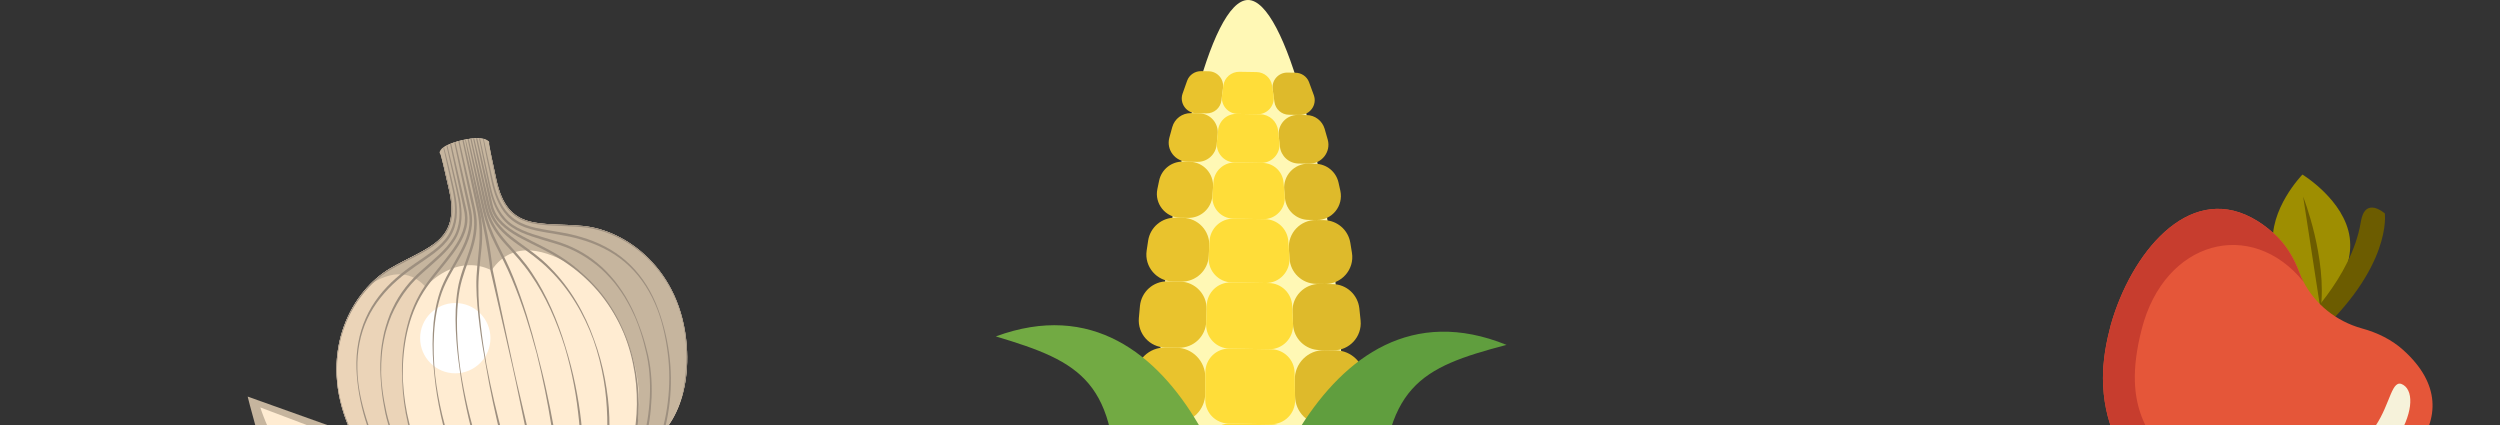 <?xml version="1.0" encoding="utf-8"?>
<!-- Generator: Adobe Illustrator 16.0.3, SVG Export Plug-In . SVG Version: 6.00 Build 0)  -->
<!DOCTYPE svg PUBLIC "-//W3C//DTD SVG 1.1//EN" "http://www.w3.org/Graphics/SVG/1.1/DTD/svg11.dtd">
<svg version="1.1" xmlns="http://www.w3.org/2000/svg" xmlns:xlink="http://www.w3.org/1999/xlink" x="0px" y="0px"
	 width="413.041px" height="70.25px" viewBox="0 0 413.041 70.25" enable-background="new 0 0 413.041 70.25" xml:space="preserve">
<rect x="0" y="0" width="413.041" height="70.25" fill="#333333" stroke="none"/>
<g id="BACKGROUND_2">
	<g>
		<g>
			<path fill="#FFF8B5" d="M206.178,0c-12.43,0.099-25.942,108.738,0.863,108.525C233.846,108.312,218.609-0.099,206.178,0z"/>
			<g>
				<g>
					<path fill="#DEBA2B" d="M206.888,108.522c5.438-0.043,9.491-2.928,12.418-7.71l-7.566-0.125
						C210.617,105.566,209.037,108.506,206.888,108.522z"/>
					<path fill="#E9C32D" d="M201.853,100.523l-7.888-0.131c3.032,5.111,7.251,8.175,12.923,8.13
						C204.703,108.54,203.057,105.531,201.853,100.523z"/>
					<g>
						<path fill="#DEBA2B" d="M214.724,18.99c1.695,0.028,2.913-1.647,2.349-3.246c-0.266-0.75-0.534-1.48-0.806-2.189
							c-0.354-0.922-1.243-1.524-2.231-1.541l-1.314-0.021c-1.509-0.025-2.675,1.302-2.454,2.794c0.1,0.672,0.197,1.362,0.294,2.069
							c0.164,1.191,1.176,2.085,2.377,2.104L214.724,18.99z"/>
						<path fill="#DEBA2B" d="M220.672,70.25l-1.795-0.027c-2.667-0.042-4.87,2.113-4.908,4.781
							c-0.009,0.604-0.019,1.205-0.031,1.802c-0.055,2.675,2.076,4.895,4.753,4.938l1.714,0.028
							c2.589,0.043,4.729-1.961,4.909-4.544c0.043-0.612,0.08-1.229,0.113-1.849C225.57,72.628,223.428,70.294,220.672,70.25z"/>
						<path fill="#DEBA2B" d="M216.172,36.33l1.344,0.022c2.563,0.042,4.476-2.322,3.932-4.827c-0.1-0.461-0.202-0.918-0.305-1.373
							c-0.404-1.784-1.973-3.06-3.802-3.09l-1.156-0.019c-2.357-0.039-4.222,1.976-4.01,4.324c0.041,0.444,0.08,0.891,0.119,1.34
							C212.47,34.729,214.145,36.296,216.172,36.33z"/>
						<path fill="#DEBA2B" d="M218.07,46.907c-2.572-0.043-4.647,2.09-4.529,4.658c0.03,0.67,0.06,1.338,0.087,2.007
							c0.098,2.357,2.024,4.227,4.383,4.266l2.26,0.038c2.669,0.044,4.781-2.251,4.523-4.907c-0.065-0.67-0.134-1.339-0.206-2.007
							c-0.244-2.253-2.105-3.981-4.369-4.02L218.07,46.907z"/>
						<path fill="#DEBA2B" d="M211.739,100.688l7.566,0.125c1.457-2.382,2.632-5.237,3.555-8.455l-9.792-0.162
							C212.729,95.425,212.29,98.29,211.739,100.688z"/>
					</g>
					<g>
						<path fill="#DEBA2B" d="M216.275,27.045c2.094,0.035,3.65-1.952,3.09-3.969c-0.169-0.606-0.341-1.205-0.514-1.795
							c-0.39-1.328-1.589-2.249-2.971-2.272l-1.436-0.023c-1.904-0.031-3.394,1.617-3.176,3.508
							c0.064,0.566,0.129,1.139,0.193,1.718c0.173,1.574,1.49,2.779,3.072,2.806L216.275,27.045z"/>
						<path fill="#DEBA2B" d="M217.43,46.896l1.45,0.023c2.76,0.046,4.918-2.403,4.487-5.131c-0.09-0.564-0.181-1.126-0.274-1.687
							c-0.355-2.125-2.178-3.694-4.333-3.729l-1.292-0.021c-2.611-0.044-4.701,2.15-4.523,4.758
							c0.037,0.538,0.072,1.078,0.107,1.621C213.201,45.046,215.11,46.857,217.43,46.896z"/>
						<path fill="#DEBA2B" d="M218.829,57.852c-2.742-0.046-4.969,2.2-4.911,4.941c0.018,0.892,0.032,1.778,0.046,2.661
							c0.036,2.615,2.142,4.725,4.756,4.766l1.916,0.029c2.758,0.044,4.983-2.173,4.918-4.931c-0.021-0.927-0.053-1.859-0.091-2.795
							c-0.107-2.561-2.196-4.599-4.76-4.641L218.829,57.852z"/>
						<path fill="#DEBA2B" d="M219.342,81.755l-0.878-0.015c-2.573-0.043-4.742,1.939-4.905,4.507
							c-0.019,0.295-0.037,0.587-0.058,0.877c-0.188,2.763,1.974,5.111,4.742,5.157l0.76,0.013c2.325,0.038,4.345-1.58,4.822-3.855
							c0.06-0.288,0.118-0.578,0.176-0.87C224.583,84.595,222.371,81.806,219.342,81.755z"/>
					</g>
					<path fill="#E9C32D" d="M200.41,91.985l-9.992-0.166c0.93,3.25,2.104,6.141,3.547,8.573l7.888,0.131
						C201.271,98.106,200.793,95.227,200.41,91.985z"/>
					<g>
						<path fill="#E9C32D" d="M199.683,11.775l-1.221-0.02c-1.025-0.018-1.963,0.603-2.32,1.563
							c-0.26,0.701-0.515,1.423-0.767,2.165c-0.531,1.563,0.626,3.195,2.275,3.223l1.686,0.027c1.247,0.021,2.312-0.905,2.463-2.143
							c0.086-0.704,0.174-1.391,0.263-2.06C202.254,13.083,201.144,11.8,199.683,11.775z"/>
						<path fill="#E9C32D" d="M196.528,26.718l-1.075-0.018c-1.896-0.032-3.548,1.279-3.943,3.132
							c-0.102,0.471-0.199,0.944-0.296,1.42c-0.495,2.418,1.352,4.687,3.819,4.728L196.297,36c2.103,0.035,3.865-1.584,4.016-3.682
							c0.032-0.448,0.065-0.895,0.099-1.338C200.582,28.705,198.81,26.756,196.528,26.718z"/>
						<path fill="#E9C32D" d="M192.536,57.415l2.22,0.037c2.442,0.041,4.467-1.891,4.533-4.334c0.018-0.668,0.037-1.336,0.058-2.003
							c0.078-2.485-1.898-4.551-4.384-4.592l-2.1-0.035c-2.34-0.038-4.3,1.738-4.524,4.066c-0.063,0.667-0.125,1.333-0.182,2.001
							C187.938,55.139,189.944,57.372,192.536,57.415z"/>
						<path fill="#E9C32D" d="M194.502,69.842l-1.824-0.028c-2.89-0.046-5.083,2.281-4.903,5.166c0.04,0.646,0.085,1.29,0.136,1.927
							c0.195,2.466,2.265,4.365,4.737,4.406l1.754,0.028c2.773,0.047,5.006-2.239,4.911-5.011c-0.02-0.589-0.039-1.181-0.055-1.778
							C199.185,71.963,197.092,69.883,194.502,69.842z"/>
					</g>
					<g>
						<path fill="#E9C32D" d="M198.103,18.714l-1.342-0.021c-1.435-0.024-2.699,0.922-3.086,2.305
							c-0.164,0.584-0.326,1.178-0.486,1.779c-0.521,1.968,0.96,3.901,2.996,3.936l1.646,0.027c1.642,0.027,3.028-1.219,3.183-2.853
							c0.054-0.579,0.11-1.15,0.167-1.713C201.363,20.339,199.946,18.745,198.103,18.714z"/>
						<path fill="#E9C32D" d="M193.79,46.504l1.386,0.023c2.403,0.04,4.41-1.835,4.529-4.234c0.027-0.541,0.056-1.079,0.084-1.617
							c0.135-2.523-1.854-4.648-4.381-4.69l-1.226-0.021c-2.229-0.036-4.147,1.575-4.488,3.778
							c-0.087,0.557-0.171,1.117-0.252,1.678C189.056,44.073,191.108,46.46,193.79,46.504z"/>
						<path fill="#E9C32D" d="M194.218,69.837c2.703,0.043,4.91-2.135,4.909-4.838c-0.001-0.892,0.003-1.787,0.008-2.685
							c0.016-2.633-2.12-4.825-4.751-4.868l-1.861-0.031c-2.645-0.044-4.842,2.047-4.921,4.689
							c-0.028,0.943-0.049,1.883-0.061,2.818c-0.033,2.661,2.105,4.843,4.769,4.884L194.218,69.837z"/>
						<path fill="#E9C32D" d="M195.089,81.353l-0.975-0.016c-3.101-0.052-5.43,2.786-4.818,5.826c0.06,0.293,0.12,0.585,0.182,0.874
							c0.476,2.21,2.397,3.807,4.658,3.844l0.854,0.015c2.858,0.047,5.129-2.374,4.896-5.225c-0.021-0.275-0.043-0.555-0.064-0.833
							C199.632,83.343,197.59,81.395,195.089,81.353z"/>
					</g>
					<path fill="#FFDD39" d="M211.739,100.688l-9.887-0.164c1.204,5.008,2.851,8.017,5.035,7.999
						C209.037,108.506,210.617,105.566,211.739,100.688z"/>
					<g>
						<path fill="#FFDD39" d="M204.475,18.82l3.281,0.054c1.626,0.027,2.894-1.413,2.665-3.022c-0.083-0.579-0.165-1.146-0.25-1.699
							c-0.193-1.279-1.279-2.224-2.573-2.245l-2.817-0.047c-1.341-0.022-2.487,0.954-2.667,2.283
							c-0.074,0.552-0.148,1.116-0.222,1.692C201.695,17.397,202.9,18.794,204.475,18.82z"/>
						<path fill="#FFDD39" d="M201.853,100.523l9.887,0.164c0.551-2.397,0.989-5.263,1.329-8.492l-12.658-0.21
							C200.794,95.227,201.271,98.106,201.853,100.523z"/>
						<path fill="#FFDD39" d="M203.762,36.124l4.938,0.082c2.086,0.034,3.747-1.748,3.565-3.826
							c-0.067-0.766-0.137-1.524-0.206-2.275c-0.168-1.786-1.651-3.156-3.446-3.187l-4.566-0.075
							c-1.86-0.031-3.423,1.386-3.567,3.239c-0.058,0.749-0.114,1.505-0.169,2.269C200.165,34.364,201.743,36.091,203.762,36.124z"
							/>
						<path fill="#FFDD39" d="M203.124,57.591l6.529,0.108c2.255,0.037,4.069-1.833,3.978-4.087
							c-0.044-1.036-0.09-2.071-0.141-3.105c-0.1-2.066-1.775-3.705-3.845-3.74l-6.3-0.104c-2.143-0.035-3.908,1.657-3.978,3.799
							c-0.033,1.033-0.064,2.067-0.092,3.103C199.22,55.743,200.945,57.555,203.124,57.591z"/>
						<path fill="#FFDD39" d="M210.125,70.086l-6.906-0.108c-2.228-0.034-4.034,1.8-3.978,4.027c0.035,1.258,0.074,2.5,0.122,3.723
							c0.082,2.079,1.77,3.726,3.85,3.76l6.724,0.111c2.15,0.036,3.929-1.664,3.979-3.815c0.03-1.224,0.051-2.468,0.064-3.729
							C214.005,71.897,212.282,70.12,210.125,70.086z"/>
					</g>
					<g>
						<path fill="#FFDD39" d="M204.006,26.842l4.33,0.071c1.819,0.03,3.256-1.55,3.053-3.359c-0.075-0.681-0.152-1.35-0.23-2.01
							c-0.179-1.504-1.438-2.637-2.951-2.662l-3.905-0.064c-1.569-0.026-2.896,1.146-3.056,2.705
							c-0.067,0.658-0.135,1.326-0.198,2.004C200.879,25.281,202.243,26.813,204.006,26.842z"/>
						<path fill="#FFDD39" d="M209.747,81.596l-5.968-0.099c-2.295-0.038-4.142,1.901-3.97,4.189
							c0.073,0.962,0.152,1.904,0.236,2.823c0.184,1.984,1.842,3.5,3.832,3.533l5.554,0.092c2.062,0.034,3.808-1.531,3.967-3.588
							c0.071-0.917,0.135-1.855,0.192-2.813C213.725,83.515,211.969,81.633,209.747,81.596z"/>
						<path fill="#FFDD39" d="M203.537,46.666l5.533,0.092c2.29,0.038,4.12-1.895,3.972-4.179c-0.06-0.912-0.121-1.818-0.185-2.718
							c-0.145-2.03-1.807-3.616-3.841-3.65l-5.208-0.086c-2.107-0.035-3.857,1.604-3.974,3.707c-0.05,0.899-0.098,1.804-0.143,2.714
							C199.583,44.759,201.321,46.629,203.537,46.666z"/>
						<path fill="#FFDD39" d="M202.983,69.975l7.012,0.109c2.206,0.034,4.004-1.758,3.977-3.963
							c-0.019-1.517-0.046-3.047-0.082-4.585c-0.05-2.104-1.747-3.796-3.85-3.83l-6.92-0.115c-2.176-0.036-3.962,1.713-3.979,3.89
							c-0.012,1.539-0.017,3.07-0.013,4.589C199.136,68.205,200.848,69.94,202.983,69.975z"/>
					</g>
				</g>
			</g>
		</g>
		<path fill="#308037" d="M212.289,109.598l-6.678-5.055l-6.842,4.831l0.423,10.562c0,0,1.399,1.761,1.696,3.845
			c0.252,1.771,1.691,3.152,3.46,3.422c0.301,0.046,0.599,0.075,0.886,0.08c0.02,0,0.04,0.001,0.061,0
			c1.921,0.01,3.603-1.438,3.925-3.331c0.356-2.087,1.829-3.818,1.829-3.818L212.289,109.598z"/>
		<g>
			<path fill="#609E3E" d="M211.049,120.133c0,0-7.086-4.617-6.876-17.284c0.21-12.668,13.584-58.508,44.728-45.869
				c-14.269,3.758-20.441,6.694-20.782,27.227S225.984,113.211,211.049,120.133z"/>
			<path fill="#72AA43" d="M199.192,119.936c0,0,8.308-4.361,8.518-17.028c0.211-12.668-11.636-58.926-43.182-47.328
				c14.137,4.229,20.209,7.37,19.868,27.902C184.056,104.013,188.204,113.842,199.192,119.936z"/>
		</g>
	</g>
	<g>
		<rect x="-3.033" y="-427.651" fill="none" stroke="#E9E6E1" stroke-miterlimit="10" width="750" height="500"/>
		<rect x="-3.033" y="-427.651" fill="none" width="750" height="500"/>
		<g>
			<defs>
				<rect id="SVGID_1_" x="-3.033" y="-427.651" width="750" height="500"/>
			</defs>
			<clipPath id="SVGID_2_">
				<use xlink:href="#SVGID_1_"  overflow="visible"/>
			</clipPath>
			<g clip-path="url(#SVGID_2_)">
				<g>
					<g>
						<g>
							<g>
								<polygon fill="#FFA73B" points="847.272,-87.049 847.272,-29.747 797.681,-58.392 797.681,-58.417 								"/>
							</g>
							<g>
								<polygon fill="#0C2E3A" points="797.681,-58.33 797.681,-1.152 797.631,-1.127 748.119,-29.723 								"/>
								<polygon fill="#78001B" points="797.681,-58.417 797.681,-58.33 748.119,-29.723 748.082,-29.747 748.082,-87.049 								
									"/>
							</g>
							<g>
								<polygon fill="#FFA73B" points="797.678,-172.946 797.678,-115.645 748.085,-144.29 748.085,-144.314 								"/>
								<polygon fill="#F5340B" points="797.678,-115.645 797.678,-115.602 748.147,-87.012 748.085,-87.049 748.085,-144.29 
																	"/>
								<polygon fill="#F5340B" points="797.678,-115.602 797.678,-58.417 748.147,-87.012 								"/>
								<polygon fill="#FF823B" points="847.227,-87.024 797.678,-58.417 797.678,-115.602 797.715,-115.62 								"/>
							</g>
						</g>
					</g>
					<g>
						<g>
							<g>
								<polygon fill="#018790" points="797.678,-1.152 797.678,56.15 748.085,27.505 748.085,27.48 								"/>
								<polygon fill="#018790" points="797.678,56.15 797.678,56.193 748.147,84.782 748.085,84.746 748.085,27.505 								"/>
								<polygon fill="#E3651D" points="797.678,56.193 797.678,113.378 748.147,84.782 								"/>
								<polygon fill="#FFA73B" points="847.275,27.48 847.275,27.567 797.715,56.175 797.678,56.15 797.678,-1.152 								"/>
							</g>
							<g>
								<polygon fill="#FFA73B" points="847.272,-87.049 847.272,-29.747 797.681,-58.392 797.681,-58.417 								"/>
							</g>
							<g>
								<polygon fill="#00A6A6" points="797.631,-1.127 748.082,27.48 748.082,-29.704 748.119,-29.723 								"/>
								<polygon fill="#0C2E3A" points="797.681,-58.33 797.681,-1.152 797.631,-1.127 748.119,-29.723 								"/>
								<polygon fill="#FFA73B" points="797.681,-58.417 797.681,-58.33 748.119,-29.723 748.082,-29.747 748.082,-87.049 								
									"/>
							</g>
						</g>
					</g>
					<g>
						<g>
							<g>
								<polygon fill="#78001B" points="748.082,-87.049 748.082,-29.747 698.49,-58.392 698.49,-58.417 								"/>
								<polygon fill="#78001B" points="748.082,-29.747 748.082,-29.704 698.552,-1.115 698.49,-1.152 698.49,-58.392 								"/>
								<polygon fill="#78001B" points="797.681,-58.417 797.681,-58.33 748.119,-29.723 748.082,-29.747 748.082,-87.049 								
									"/>
							</g>
							<g>
								<polygon fill="#78001B" points="698.49,-58.33 698.49,-1.152 698.44,-1.127 648.929,-29.723 								"/>
								<polygon fill="#F5340B" points="698.49,-58.417 698.49,-58.33 648.929,-29.723 648.892,-29.747 648.892,-87.049 								"/>
							</g>
							<g>
								<polygon fill="#1DCDC3" points="698.486,-172.946 698.486,-115.645 648.895,-144.29 648.895,-144.314 								"/>
								<polygon fill="#0C2E3A" points="698.486,-115.645 698.486,-115.602 648.957,-87.012 648.895,-87.049 648.895,-144.29 
																	"/>
								<polygon fill="#0C2E3A" points="698.486,-115.602 698.486,-58.417 648.957,-87.012 								"/>
								<polygon fill="#018790" points="748.035,-87.024 698.486,-58.417 698.486,-115.602 698.524,-115.62 								"/>
								<polygon fill="#018790" points="748.085,-144.228 748.085,-87.049 748.035,-87.024 698.524,-115.62 								"/>
								<polygon fill="#018790" points="730.5,-261.931 730.5,-245.329 730.485,-245.321 716.109,-253.625 								"/>
								<polygon fill="#1DCDC3" points="748.085,-201.641 748.085,-201.555 698.524,-172.946 698.486,-172.972 698.486,-230.273 
																	"/>
							</g>
						</g>
					</g>
					<g>
						<g>
							<g>
								<polygon fill="#78001B" points="698.486,-1.152 698.486,56.15 648.895,27.505 648.895,27.48 								"/>
								<polygon fill="#78001B" points="698.486,56.15 698.486,56.193 648.957,84.782 648.895,84.746 648.895,27.505 								"/>
								<polygon fill="#00A6A6" points="698.486,56.193 698.486,113.378 648.957,84.782 								"/>
								<polygon fill="#00A6A6" points="748.035,84.771 698.486,113.378 698.486,56.193 698.524,56.175 								"/>
								<polygon fill="#0C2E3A" points="748.085,27.567 748.085,84.746 748.035,84.771 698.524,56.175 								"/>
								<polygon fill="#0C2E3A" points="748.085,27.48 748.085,27.567 698.524,56.175 698.486,56.15 698.486,-1.152 								"/>
							</g>
							<g>
								<polygon fill="#F5340B" points="748.082,-87.049 748.082,-29.747 698.49,-58.392 698.49,-58.417 								"/>
								<polygon fill="#F5340B" points="748.082,-29.747 748.082,-29.704 698.552,-1.115 698.49,-1.152 698.49,-58.392 								"/>
								<polygon fill="#00A6A6" points="748.082,-29.704 748.082,27.48 698.552,-1.115 								"/>
								<polygon fill="#FF823B" points="797.631,-1.127 748.082,27.48 748.082,-29.704 748.119,-29.723 								"/>
								<polygon fill="#FFA73B" points="797.681,-58.417 797.681,-58.33 748.119,-29.723 748.082,-29.747 748.082,-87.049 								
									"/>
							</g>
							<g>
								<polygon fill="#F5340B" points="698.44,-1.127 648.892,27.48 648.892,-29.704 648.929,-29.723 								"/>
								<polygon fill="#F5340B" points="698.49,-58.33 698.49,-1.152 698.44,-1.127 648.929,-29.723 								"/>
								<polygon fill="none" points="698.49,-58.417 698.49,-58.33 648.929,-29.723 648.892,-29.747 648.892,-87.049 								"/>
							</g>
						</g>
					</g>
					<g>
						<g>
							<g>
								<polygon fill="#F5340B" points="648.892,-87.049 648.892,-29.747 599.3,-58.392 599.3,-58.417 								"/>
								<polygon fill="#E3651D" points="648.892,-29.747 648.892,-29.704 599.361,-1.115 599.3,-1.152 599.3,-58.392 								"/>
								<polygon fill="#FFA73B" points="698.49,-58.417 698.49,-58.33 648.929,-29.723 648.892,-29.747 648.892,-87.049 								"/>
							</g>
							<g>
								<polygon fill="#FFD497" points="599.297,-172.946 599.297,-115.645 549.704,-144.29 549.704,-144.314 								"/>
								<polygon fill="#FF823B" points="648.846,-87.024 599.297,-58.417 599.297,-115.602 599.334,-115.62 								"/>
								<polygon fill="#FF823B" points="565.5,-87.021 542.359,-73.661 542.359,-100.367 542.377,-100.376 								"/>
								<polygon fill="#FFD497" points="565.083,-168.529 549.276,-159.402 549.276,-177.646 549.288,-177.651 								"/>
								<polygon fill="#FF823B" points="648.895,-144.228 648.895,-87.049 648.846,-87.024 599.334,-115.62 								"/>
								<polygon fill="#FFA73B" points="648.895,-144.314 648.895,-144.228 599.334,-115.62 599.297,-115.645 599.297,-172.946 
																	"/>
							</g>
						</g>
					</g>
					<g>
						<g>
							<g>
								<polygon fill="#FF7C4E" points="599.297,-1.152 599.297,56.15 549.704,27.505 549.704,27.48 								"/>
								<polygon fill="#F54132" points="648.846,84.771 599.297,113.378 599.297,56.193 599.334,56.175 								"/>
								<polygon fill="#F54132" points="549.704,84.771 500.155,113.378 500.155,56.193 500.192,56.175 								"/>
								<polygon fill="#F54132" points="648.895,27.567 648.895,84.746 648.846,84.771 599.334,56.175 								"/>
								<polygon fill="#F54132" points="648.895,27.48 648.895,27.567 599.334,56.175 599.297,56.15 599.297,-1.152 								"/>
							</g>
							<g>
								<polygon fill="#FFA73B" points="648.892,-87.049 648.892,-29.747 599.3,-58.392 599.3,-58.417 								"/>
								<polygon fill="#FFA73B" points="648.892,-29.747 648.892,-29.704 599.361,-1.115 599.3,-1.152 599.3,-58.392 								"/>
								<polygon fill="#E3651D" points="648.892,-29.704 648.892,27.48 599.361,-1.115 								"/>
								<polygon fill="#78001B" points="698.44,-1.127 648.892,27.48 648.892,-29.704 648.929,-29.723 								"/>
								<polygon fill="#FFA73B" points="698.49,-58.417 698.49,-58.33 648.929,-29.723 648.892,-29.747 648.892,-87.049 								"/>
							</g>
						</g>
					</g>
				</g>
				<g>
					<g>
						<g>
							<g>
								<polygon fill="#FFA73B" points="-151.815,-343.45 -151.815,-400.752 -102.224,-372.107 -102.224,-372.083 								"/>
							</g>
							<g>
								<polygon fill="#0C2E3A" points="-102.224,-372.169 -102.224,-429.348 -102.174,-429.373 -52.662,-400.777 								"/>
								<polygon fill="#78001B" points="-102.224,-372.083 -102.224,-372.169 -52.662,-400.777 -52.625,-400.752 -52.625,-343.45 
																	"/>
							</g>
							<g>
								<polygon fill="#FFA73B" points="-102.221,-257.553 -102.221,-314.855 -52.628,-286.21 -52.628,-286.186 								"/>
								<polygon fill="#F5340B" points="-102.221,-314.855 -102.221,-314.898 -52.689,-343.487 -52.628,-343.45 -52.628,-286.21 
																	"/>
								<polygon fill="#F5340B" points="-102.221,-314.898 -102.221,-372.083 -52.689,-343.487 								"/>
								<polygon fill="#FF823B" points="-151.769,-343.475 -102.221,-372.083 -102.221,-314.898 -102.257,-314.88 								"/>
							</g>
						</g>
					</g>
					<g>
						<g>
							<g>
								<polygon fill="#018790" points="-102.221,-429.348 -102.221,-486.65 -52.628,-458.005 -52.628,-457.98 								"/>
								<polygon fill="#018790" points="-102.221,-486.65 -102.221,-486.693 -52.689,-515.282 -52.628,-515.245 -52.628,-458.005 
																	"/>
								<polygon fill="#E3651D" points="-102.221,-486.693 -102.221,-543.878 -52.689,-515.282 								"/>
								<polygon fill="#FFA73B" points="-151.818,-457.98 -151.818,-458.067 -102.257,-486.675 -102.221,-486.65 -102.221,-429.348 
																	"/>
							</g>
							<g>
								<polygon fill="#FFA73B" points="-151.815,-343.45 -151.815,-400.752 -102.224,-372.107 -102.224,-372.083 								"/>
							</g>
							<g>
								<polygon fill="#00A6A6" points="-102.174,-429.373 -52.625,-457.98 -52.625,-400.796 -52.662,-400.777 								"/>
								<polygon fill="#0C2E3A" points="-102.224,-372.169 -102.224,-429.348 -102.174,-429.373 -52.662,-400.777 								"/>
								<polygon fill="#FFA73B" points="-102.224,-372.083 -102.224,-372.169 -52.662,-400.777 -52.625,-400.752 -52.625,-343.45 
																	"/>
							</g>
						</g>
					</g>
					<g>
						<g>
							<g>
								<polygon fill="#78001B" points="-52.625,-343.45 -52.625,-400.752 -3.033,-372.107 -3.033,-372.083 								"/>
								<polygon fill="#78001B" points="-52.625,-400.752 -52.625,-400.796 -3.095,-429.385 -3.033,-429.348 -3.033,-372.107 
																	"/>
								<polygon fill="#78001B" points="-102.224,-372.083 -102.224,-372.169 -52.662,-400.777 -52.625,-400.752 -52.625,-343.45 
																	"/>
							</g>
							<g>
								<polygon fill="#78001B" points="-3.033,-372.169 -3.033,-429.348 -2.983,-429.373 46.528,-400.777 								"/>
								<polygon fill="#F5340B" points="-3.033,-372.083 -3.033,-372.169 46.528,-400.777 46.565,-400.752 46.565,-343.45 								
									"/>
							</g>
							<g>
								<polygon fill="#1DCDC3" points="-3.029,-257.553 -3.029,-314.855 46.563,-286.21 46.563,-286.186 								"/>
								<polygon fill="#0C2E3A" points="-3.029,-314.855 -3.029,-314.898 46.501,-343.487 46.563,-343.45 46.563,-286.21 								
									"/>
								<polygon fill="#0C2E3A" points="13.42,-252.851 13.42,-252.865 30.092,-262.488 30.112,-262.476 30.112,-243.209 								
									"/>
								<polygon fill="#0C2E3A" points="-3.029,-314.898 -3.029,-372.083 46.501,-343.487 								"/>
								<polygon fill="#018790" points="-52.578,-343.475 -3.029,-372.083 -3.029,-314.898 -3.066,-314.88 								"/>
								<polygon fill="#018790" points="-52.628,-286.272 -52.628,-343.45 -52.578,-343.475 -3.066,-314.88 								"/>
								<polygon fill="#1DCDC3" points="-52.628,-228.859 -52.628,-228.945 -3.066,-257.553 -3.029,-257.528 -3.029,-200.226 
																	"/>
							</g>
						</g>
					</g>
					<g>
						<g>
							<g>
								<polygon fill="#78001B" points="-3.029,-429.348 -3.029,-486.65 46.563,-458.005 46.563,-457.98 								"/>
								<polygon fill="#78001B" points="-3.029,-486.65 -3.029,-486.693 46.501,-515.282 46.563,-515.245 46.563,-458.005 								
									"/>
								<polygon fill="#00A6A6" points="-3.029,-486.693 -3.029,-543.878 46.501,-515.282 								"/>
								<polygon fill="#00A6A6" points="-52.578,-515.27 -3.029,-543.878 -3.029,-486.693 -3.066,-486.675 								"/>
								<polygon fill="#0C2E3A" points="-52.628,-458.067 -52.628,-515.245 -52.578,-515.27 -3.066,-486.675 								"/>
								<polygon fill="#0C2E3A" points="-52.628,-457.98 -52.628,-458.067 -3.066,-486.675 -3.029,-486.65 -3.029,-429.348 								
									"/>
							</g>
							<g>
								<polygon fill="#F5340B" points="-52.625,-343.45 -52.625,-400.752 -3.033,-372.107 -3.033,-372.083 								"/>
								<polygon fill="#F5340B" points="-52.625,-400.752 -52.625,-400.796 -3.095,-429.385 -3.033,-429.348 -3.033,-372.107 
																	"/>
								<polygon fill="#00A6A6" points="-52.625,-400.796 -52.625,-457.98 -3.095,-429.385 								"/>
								<polygon fill="#FF823B" points="-102.174,-429.373 -52.625,-457.98 -52.625,-400.796 -52.662,-400.777 								"/>
								<polygon fill="#FFA73B" points="-102.224,-372.083 -102.224,-372.169 -52.662,-400.777 -52.625,-400.752 -52.625,-343.45 
																	"/>
							</g>
							<g>
								<polygon fill="#F5340B" points="-2.983,-429.373 46.565,-457.98 46.565,-400.796 46.528,-400.777 								"/>
								<polygon fill="#F5340B" points="-3.033,-372.169 -3.033,-429.348 -2.983,-429.373 46.528,-400.777 								"/>
								<polygon fill="none" points="-3.033,-372.083 -3.033,-372.169 46.528,-400.777 46.565,-400.752 46.565,-343.45 								"/>
							</g>
						</g>
					</g>
					<g>
						<g>
							<g>
								<polygon fill="#F5340B" points="46.565,-343.45 46.565,-400.752 96.157,-372.107 96.157,-372.083 								"/>
								<polygon fill="#E3651D" points="46.788,-206.083 46.788,-206.04 -2.973,-177.853 -3.033,-177.891 -2.569,-235.129 								
									"/>
								<polygon fill="#FFA73B" points="-3.033,-372.083 -3.033,-372.169 46.528,-400.777 46.565,-400.752 46.565,-343.45 								
									"/>
							</g>
							<g>
								<polygon fill="#FFA73B" points="96.176,-314.849 96.176,-372.027 96.226,-372.052 145.737,-343.457 								"/>
							</g>
							<g>
								<polygon fill="#FFD497" points="160.377,-389.158 160.377,-412.374 160.396,-412.384 180.5,-400.773 								"/>
							</g>
							<g>
								<polygon fill="#FFD497" points="96.161,-257.553 96.161,-314.855 145.753,-286.21 145.753,-286.186 								"/>
								<polygon fill="#FF823B" points="46.612,-343.475 96.161,-372.083 96.161,-314.898 96.124,-314.88 								"/>
								<polygon fill="#FF823B" points="46.563,-286.272 46.563,-343.45 46.612,-343.475 96.124,-314.88 								"/>
								<polygon fill="#FFA73B" points="46.563,-286.186 46.563,-286.272 96.124,-314.88 96.161,-314.855 96.161,-257.553 								
									"/>
							</g>
						</g>
					</g>
					<g>
						<g>
							<g>
								<polygon fill="#FF7C4E" points="96.161,-429.348 96.161,-486.65 145.753,-458.005 145.753,-457.98 								"/>
								<polygon fill="#F54132" points="46.612,-515.27 96.161,-543.878 96.161,-486.693 96.124,-486.675 								"/>
								<polygon fill="#F54132" points="46.563,-458.067 46.563,-515.245 46.612,-515.27 96.124,-486.675 								"/>
								<polygon fill="#F54132" points="46.563,-457.98 46.563,-458.067 96.124,-486.675 96.161,-486.65 96.161,-429.348 								
									"/>
							</g>
							<g>
								<polygon fill="#FFA73B" points="46.565,-343.45 46.565,-400.752 96.157,-372.107 96.157,-372.083 								"/>
								<polygon fill="#FFA73B" points="96.096,-314.818 96.096,-314.861 145.626,-343.45 145.688,-343.413 145.688,-286.173 
																	"/>
								<polygon fill="#E3651D" points="46.565,-400.796 46.565,-457.98 96.096,-429.385 								"/>
								<polygon fill="#78001B" points="-2.983,-429.373 46.565,-457.98 46.565,-400.796 46.528,-400.777 								"/>
								<polygon fill="#FFA73B" points="-3.033,-372.083 -3.033,-372.169 46.528,-400.777 46.565,-400.752 46.565,-343.45 								
									"/>
							</g>
						</g>
					</g>
				</g>
			</g>
		</g>
	</g>
	<g>
		<g>
			<path fill="#9E8E01" d="M375.583,40.813c0.829,6.185,7.815,10.424,7.815,10.424s5.644-5.789,4.816-11.973
				c-0.829-6.186-7.813-10.424-7.813-10.424S374.756,34.627,375.583,40.813z"/>
			<path fill="#6C5C00" d="M380.519,32.496c0,0,4.019,10.209,2.881,18.74"/>
		</g>
		<path fill="#6C5C00" d="M394.01,35.268c0,0,1.287,8.921-11.873,20.662l-2.191-1.971c0,0,8.586-7.948,10.098-17.296
			C390.745,32.324,394.01,35.268,394.01,35.268z"/>
		<g>
			<path fill="#E55639" d="M348.761,53.597c-0.071,0.284-0.142,0.566-0.213,0.851c-0.42,1.586-0.729,3.17-0.907,4.724
				c-0.032,0.244-0.053,0.476-0.068,0.706c-0.068,0.463-0.08,0.898-0.105,1.322c-0.322,7.138,2.222,13.154,5.577,16.18
				c0.291,0.262,0.593,0.508,0.906,0.742c1.166,0.875,2.239,1.843,3.219,2.9c0.266,0.287,0.543,0.559,0.831,0.821
				c3.345,3.013,9.786,5.089,17.207,4.347c2.039-0.199,4.177-0.633,6.336-1.246c13.895-3.976,28.02-15.842,15.525-27.1
				c-1.887-1.699-4.249-2.884-6.89-3.6c-4.195-1.17-7.709-4.012-9.618-7.719c-0.271-0.518-0.514-1.033-0.705-1.58
				c-0.921-2.494-2.3-4.68-4.173-6.365c-1.248-1.129-2.493-2.002-3.732-2.644C361.388,30.396,352.104,41.904,348.761,53.597z"/>
			<path fill="#C73D2E" d="M348.761,53.597c-0.071,0.284-0.142,0.566-0.213,0.851c-0.416,1.689-0.725,3.297-0.907,4.724
				c-0.032,0.244-0.053,0.476-0.068,0.706c-0.068,0.463-0.08,0.898-0.105,1.322c-0.322,7.138,2.222,13.154,5.577,16.18
				c0.291,0.262,0.593,0.508,0.906,0.742c1.166,0.875,2.239,1.843,3.219,2.9c0.266,0.287,0.543,0.559,0.831,0.821
				c3.345,3.013,9.786,5.089,17.207,4.347c2.039-0.199,4.177-0.633,6.336-1.246c-10.023-0.385-15.758-1.256-19.713-5.389
				c-6.485-6.787-11.464-11.645-7.978-25.198c3.766-14.687,18.098-18.419,26.708-7.831c-0.271-0.518-0.514-1.033-0.705-1.58
				c-0.921-2.494-2.3-4.68-4.173-6.365c-1.248-1.129-2.493-2.002-3.732-2.644C361.388,30.396,352.104,41.904,348.761,53.597z"/>
			<g>
				<path fill="#F6F2DA" d="M392.451,70.398c-2.546,3.764-6.529,5.622-4.606,6.813c1.917,1.19,5.538-0.896,8.08-4.657
					c2.548-3.762,3.055-7.777,1.135-8.969S394.995,66.637,392.451,70.398z"/>
				<path fill="#F6F2DA" d="M380.033,77.713c-0.909,0.926-0.864,2.383,0.103,3.254s2.487,0.828,3.399-0.1
					c0.911-0.925,0.864-2.383-0.102-3.254C382.465,76.742,380.943,76.786,380.033,77.713z"/>
			</g>
		</g>
	</g>
	<g>
		<g>
			<g>
				<path fill="#FFECD2" d="M96.313,37.332c-7.087-0.674-12.398,0.979-14.282-7.557c-1.884-8.537-1.2-6.211-1.2-6.211
					s-0.541-1.27-4.362-0.426c-3.823,0.844-3.779,2.223-3.779,2.223s-0.359-2.397,1.525,6.139c1.884,8.535-3.629,9.272-9.773,12.867
					c-6.144,3.594-11.731,13.279-7.202,25.228c3.457,9.122,10.392,13.396,15.51,11.602c0,0,7.942,6.792,16.285-1.126
					c10.9,3.672,15.245-5.834,15.245-5.834c5.399-0.526,9.889-7.322,9.187-17.053C112.543,44.439,103.398,38.007,96.313,37.332z"/>
				<path fill="#EBD4B8" d="M70.311,47.388c1.893-2.71,2.058-5.114,1.439-7.123c-1.895,1.438-4.536,2.479-7.31,4.103
					c-6.144,3.594-11.731,13.278-7.202,25.228c3.457,9.122,10.392,13.396,15.51,11.602C66.184,73.695,63.841,56.648,70.311,47.388z"
					/>
			</g>
			<g>
				<path fill="#EEE4B8" d="M70.591,47.088c-0.178,0.182-0.28,0.3-0.28,0.3S70.416,47.275,70.591,47.088z"/>
				<path fill="#C6B59E" d="M96.313,37.332c-7.087-0.674-12.398,0.979-14.282-7.557c-1.562-7.074-1.158-6.025-1.2-6.212
					c0,0-0.277-1.326-4.362-0.425c-0.62,0.137-1.152,0.289-1.626,0.448c-2.639,0.886-2.153,1.774-2.153,1.774
					c0.041,0.186-0.036-0.934,1.525,6.139c1.884,8.535-3.629,9.272-9.773,12.867c-1.164,0.682-2.286,1.688-3.369,2.675
					c-0.001,0.001,0,0-0.001,0.001c4.91-3.199,7.744-1.266,9.24,0.345c0,0,0.103-0.118,0.28-0.3c1.1-1.123,5.396-4.965,10.627-2.428
					c3.567-5.264,9.296-3.227,13.399-0.721c5.103,3.117,14.424,16.778,9.663,30.297c5.397-0.526,9.887-7.322,9.185-17.053
					C112.543,44.439,103.398,38.007,96.313,37.332z"/>
			</g>
		</g>
		<circle fill="#FFFFFF" cx="75.22" cy="55.871" r="5.808"/>
		<g>
			<defs>
				<path id="SVGID_3_" d="M96.313,37.332c-7.087-0.674-12.398,0.979-14.282-7.557c-1.884-8.537-1.2-6.211-1.2-6.211
					s-0.541-1.27-4.362-0.426c-3.823,0.844-3.779,2.223-3.779,2.223s-0.359-2.397,1.525,6.139c1.884,8.535-3.629,9.272-9.773,12.867
					c-6.144,3.594-11.731,13.279-7.202,25.228c3.457,9.122,10.392,13.396,15.51,11.602c0,0,7.942,6.792,16.285-1.126
					c10.9,3.672,15.245-5.834,15.245-5.834c5.399-0.526,9.889-7.322,9.187-17.053C112.543,44.439,103.398,38.007,96.313,37.332z"/>
			</defs>
			<clipPath id="SVGID_4_">
				<use xlink:href="#SVGID_3_"  overflow="visible"/>
			</clipPath>
			<path clip-path="url(#SVGID_4_)" fill="#9D8F7F" d="M82.434,88.583c0,0-0.314-0.019-0.864-0.19
				c-0.552-0.17-1.339-0.497-2.267-1.048c-1.86-1.097-4.204-3.144-6.593-5.952c-1.195-1.406-2.3-3.119-3.168-5.047
				c-0.885-1.924-1.61-4.045-2.133-6.29c-0.527-2.243-0.862-4.61-0.95-7.024c-0.127-2.412-0.01-4.883,0.421-7.304
				c0.434-2.419,1.18-4.801,2.36-6.935c1.173-2.154,2.778-3.93,4.184-5.739c1.401-1.791,2.769-3.597,3.241-5.605
				c0.235-0.999,0.197-1.996-0.05-2.946c-0.206-0.969-0.404-1.904-0.595-2.804c-0.754-3.597-1.382-6.595-1.821-8.694
				c-0.421-2.103-0.661-3.305-0.661-3.305l0.04-0.008c0,0,0.287,1.191,0.79,3.275c0.485,2.089,1.178,5.072,2.008,8.652
				c0.206,0.896,0.42,1.829,0.641,2.795c0.258,0.966,0.309,2.074,0.059,3.128c-0.5,2.138-1.901,3.986-3.33,5.769
				c-1.428,1.797-3.026,3.577-4.212,5.646c-1.192,2.074-1.981,4.414-2.444,6.809c-0.456,2.398-0.611,4.855-0.505,7.26
				c0.127,2.404,0.497,4.755,1.058,6.975c1.107,4.442,3.001,8.369,5.309,11.191c1.166,1.413,2.324,2.634,3.415,3.641
				c1.091,1.012,2.132,1.79,3.025,2.371c0.896,0.578,1.663,0.931,2.201,1.119c0.54,0.191,0.846,0.22,0.846,0.22L82.434,88.583z"/>
			<path clip-path="url(#SVGID_4_)" fill="#9D8F7F" d="M98.768,84.938c0,0,0.27-0.148,0.687-0.546
				c0.417-0.394,0.975-1.032,1.551-1.936c0.575-0.903,1.195-2.052,1.754-3.438c0.563-1.384,1.085-2.991,1.529-4.776
				c0.443-1.787,0.733-3.754,0.878-5.855c0.127-2.1,0.054-4.332-0.285-6.607c-0.345-2.272-0.94-4.592-1.868-6.826
				c-0.936-2.23-2.212-4.354-3.748-6.266c-1.541-1.906-3.355-3.588-5.326-4.973c-1.955-1.414-4.088-2.462-6.166-3.474
				c-2.051-1.022-4.131-2.057-5.537-3.759c-0.699-0.837-1.139-1.862-1.32-2.855c-0.207-0.973-0.407-1.914-0.599-2.817
				c-0.758-3.614-1.389-6.626-1.83-8.735c-0.422-2.112-0.665-3.32-0.665-3.32l0.041-0.008c0,0,0.288,1.197,0.793,3.291
				c0.488,2.098,1.183,5.096,2.018,8.693c0.206,0.9,0.421,1.838,0.644,2.809c0.183,0.963,0.585,1.885,1.245,2.678
				c1.323,1.596,3.359,2.613,5.396,3.656c2.055,1.031,4.229,2.094,6.177,3.571c1.971,1.435,3.768,3.17,5.295,5.112
				c1.526,1.943,2.774,4.103,3.699,6.349c0.968,2.229,1.604,4.554,1.987,6.838c0.376,2.287,0.481,4.537,0.384,6.661
				c-0.091,2.125-0.435,4.125-0.907,5.915c-0.945,3.583-2.204,6.451-3.447,8.229c-0.617,0.892-1.206,1.516-1.642,1.897
				c-0.436,0.384-0.717,0.527-0.717,0.527L98.768,84.938z"/>
			<path clip-path="url(#SVGID_4_)" fill="#9D8F7F" d="M84.813,88.059c0,0-0.302-0.021-0.807-0.24
				c-0.506-0.213-1.198-0.638-1.978-1.3c-1.57-1.323-3.389-3.646-5.155-6.663c-0.871-1.523-1.659-3.258-2.32-5.15
				c-0.685-1.884-1.238-3.927-1.714-6.056c-0.468-2.131-0.845-4.358-1.066-6.638c-0.253-2.273-0.38-4.605-0.267-6.934
				c0.103-2.325,0.437-4.658,1.169-6.852c0.741-2.208,2.011-4.104,3.031-6.015c1.036-1.888,1.896-3.845,1.878-5.809
				c0.008-0.974-0.222-1.899-0.423-2.824c-0.194-0.919-0.382-1.807-0.563-2.659c-0.713-3.411-1.307-6.254-1.723-8.244
				c-0.397-1.994-0.623-3.134-0.623-3.134l0.039-0.009c0,0,0.273,1.129,0.753,3.105c0.461,1.98,1.119,4.809,1.908,8.203
				c0.195,0.849,0.399,1.732,0.609,2.648c0.199,0.906,0.448,1.882,0.442,2.913c0.025,2.077-0.868,4.12-1.939,6.008
				c-1.05,1.91-2.306,3.798-3.072,5.927c-0.757,2.137-1.142,4.441-1.275,6.752c-0.141,2.312-0.057,4.639,0.18,6.908
				c0.259,2.271,0.674,4.483,1.174,6.598c0.515,2.113,1.135,4.12,1.812,5.99c0.688,1.865,1.421,3.602,2.262,5.113
				c0.858,1.508,1.722,2.852,2.567,3.979c0.848,1.127,1.686,2.029,2.426,2.716c0.742,0.685,1.41,1.13,1.899,1.357
				c0.49,0.235,0.78,0.267,0.78,0.267L84.813,88.059z"/>
			<path clip-path="url(#SVGID_4_)" fill="#9D8F7F" d="M96.633,85.409c0,0,0.237-0.169,0.56-0.61
				c0.322-0.435,0.716-1.135,1.089-2.078c0.376-0.94,0.753-2.118,1.066-3.497c0.319-1.379,0.565-2.962,0.769-4.69
				c0.18-1.729,0.258-3.617,0.206-5.611c-0.062-1.992-0.225-4.098-0.601-6.246c-0.367-2.146-0.912-4.343-1.674-6.503
				c-0.789-2.149-1.785-4.266-3.012-6.239c-1.217-1.977-2.669-3.812-4.301-5.404c-1.612-1.621-3.458-2.902-5.244-4.17
				c-1.771-1.258-3.485-2.694-4.37-4.584c-0.454-0.928-0.649-1.926-0.847-2.834c-0.193-0.922-0.382-1.813-0.561-2.669
				c-0.717-3.423-1.313-6.275-1.731-8.271c-0.399-2.001-0.629-3.145-0.629-3.145l0.039-0.008c0,0,0.274,1.133,0.753,3.115
				c0.462,1.986,1.12,4.825,1.912,8.232c0.196,0.852,0.402,1.738,0.615,2.656c0.205,0.928,0.393,1.863,0.826,2.74
				c0.838,1.784,2.489,3.152,4.235,4.432c1.757,1.279,3.644,2.588,5.237,4.268c1.624,1.642,3.049,3.521,4.246,5.529
				c1.209,2.004,2.183,4.142,2.945,6.309c0.797,2.156,1.382,4.352,1.787,6.504c0.401,2.153,0.66,4.266,0.719,6.276
				c0.082,2.011-0.012,3.917-0.229,5.66c-0.443,3.478-1.162,6.34-1.996,8.218c-0.417,0.938-0.845,1.629-1.19,2.057
				c-0.345,0.431-0.598,0.596-0.598,0.596L96.633,85.409z"/>
			<path clip-path="url(#SVGID_4_)" fill="#9D8F7F" d="M86.845,87.607c0,0-0.293-0.063-0.717-0.383
				c-0.429-0.313-0.993-0.854-1.61-1.623c-0.623-0.768-1.275-1.775-1.962-2.961c-0.682-1.19-1.396-2.561-2.091-4.1
				c-1.38-3.092-2.508-6.881-3.389-10.999c-0.441-2.06-0.831-4.202-1.121-6.394c-0.321-2.186-0.563-4.422-0.653-6.668
				c-0.09-2.244-0.046-4.506,0.313-6.705c0.36-2.215,1.236-4.237,1.874-6.227c0.66-1.979,1.025-3.98,0.777-5.867
				c-0.109-0.935-0.346-1.846-0.532-2.734c-0.187-0.888-0.369-1.744-0.543-2.567c-0.687-3.295-1.259-6.04-1.659-7.962
				c-0.382-1.926-0.601-3.025-0.601-3.025l0.04-0.01c0,0,0.266,1.09,0.729,2.998c0.445,1.912,1.082,4.643,1.846,7.92
				c0.188,0.82,0.385,1.674,0.589,2.558c0.189,0.885,0.43,1.793,0.55,2.773c0.267,1.956-0.109,4.056-0.807,6.047
				c-0.67,2.001-1.531,4.005-1.933,6.155c-0.394,2.157-0.49,4.404-0.435,6.64c0.063,2.237,0.263,4.474,0.568,6.657
				c0.328,2.183,0.754,4.313,1.23,6.357c0.486,2.044,1.039,3.997,1.609,5.834c0.585,1.829,1.177,3.552,1.83,5.091
				c1.337,3.078,2.734,5.521,3.898,7.087c0.579,0.786,1.115,1.342,1.523,1.666c0.408,0.333,0.681,0.402,0.681,0.402L86.845,87.607z"
				/>
			<path clip-path="url(#SVGID_4_)" fill="#9D8F7F" d="M94.601,85.859c0,0,0.188-0.205,0.373-0.696
				c0.191-0.483,0.393-1.225,0.549-2.185c0.334-1.918,0.521-4.71,0.469-8.055c-0.04-1.667-0.141-3.477-0.329-5.383
				c-0.198-1.905-0.446-3.914-0.844-5.967c-0.388-2.056-0.884-4.164-1.517-6.268c-0.658-2.098-1.446-4.189-2.38-6.213
				c-0.938-2.023-2.028-3.975-3.28-5.771c-1.233-1.815-2.707-3.379-4.126-4.934c-1.42-1.545-2.598-3.311-3.158-5.191
				c-0.288-0.939-0.461-1.857-0.651-2.739c-0.186-0.884-0.364-1.738-0.536-2.559c-0.687-3.281-1.258-6.016-1.658-7.93
				c-0.385-1.918-0.604-3.014-0.604-3.014l0.039-0.009c0,0,0.263,1.086,0.722,2.987c0.442,1.905,1.075,4.626,1.834,7.892
				c0.188,0.816,0.387,1.666,0.59,2.547c0.213,0.879,0.379,1.804,0.662,2.697c0.544,1.82,1.693,3.487,3.073,5.044
				c1.382,1.556,2.888,3.159,4.09,5.021c1.232,1.836,2.287,3.824,3.198,5.869c0.912,2.047,1.675,4.156,2.306,6.266
				c0.654,2.102,1.198,4.204,1.617,6.261c0.853,4.109,1.289,8.024,1.285,11.392c-0.005,3.359-0.239,6.162-0.621,8.09
				c-0.202,0.961-0.44,1.701-0.657,2.182c-0.209,0.486-0.416,0.695-0.416,0.695L94.601,85.859z"/>
			<path clip-path="url(#SVGID_4_)" fill="#9D8F7F" d="M88.914,87.148c0,0-0.065-0.036-0.162-0.129
				c-0.099-0.092-0.226-0.243-0.381-0.449c-0.307-0.415-0.695-1.064-1.132-1.919c-0.44-0.853-0.903-1.922-1.4-3.16
				c-0.489-1.238-1.033-2.649-1.551-4.204c-0.516-1.56-1.048-3.261-1.508-5.086c-0.491-1.815-0.914-3.754-1.347-5.759
				c-0.42-2.007-0.833-4.087-1.188-6.21c-0.38-2.119-0.751-4.277-1.017-6.449c-0.267-2.17-0.506-4.352-0.525-6.516
				c-0.046-2.172,0.279-4.285,0.441-6.316c0.18-2.03,0.106-3.998-0.237-5.828c-0.389-1.836-0.758-3.57-1.098-5.173
				c-0.667-3.21-1.225-5.886-1.614-7.759c-0.371-1.877-0.584-2.949-0.584-2.949l0.04-0.009c0,0,0.259,1.062,0.712,2.921
				c0.435,1.863,1.057,4.524,1.802,7.718c0.373,1.601,0.773,3.32,1.156,5.174c0.36,1.862,0.444,3.89,0.233,5.94
				c-0.191,2.049-0.508,4.142-0.516,6.28c-0.021,2.142,0.165,4.323,0.399,6.491c0.237,2.171,0.565,4.332,0.932,6.451
				c0.393,2.115,0.843,4.186,1.299,6.182c0.952,3.982,1.944,7.676,2.914,10.797c1.004,3.117,2.003,5.663,2.806,7.392
				c0.397,0.866,0.757,1.526,1.043,1.948c0.145,0.21,0.264,0.365,0.355,0.457c0.091,0.096,0.146,0.127,0.146,0.127L88.914,87.148z"
				/>
			<path clip-path="url(#SVGID_4_)" fill="#9D8F7F" d="M92.612,86.304c0,0,0.076-0.258,0.097-0.767
				c0.024-0.508,0.012-1.255-0.047-2.203c-0.089-1.898-0.356-4.604-0.79-7.839c-0.458-3.224-1.02-6.991-1.828-10.988
				c-0.397-1.999-0.864-4.056-1.386-6.132c-0.549-2.072-1.167-4.157-1.835-6.227c-0.684-2.064-1.441-4.103-2.27-6.072
				c-0.825-1.974-1.793-3.832-2.722-5.659c-0.934-1.824-1.617-3.715-2.06-5.544c-0.428-1.832-0.766-3.562-1.107-5.16
				c-0.668-3.195-1.226-5.859-1.614-7.724c-0.374-1.868-0.589-2.935-0.589-2.935l0.04-0.01c0,0,0.256,1.059,0.702,2.91
				c0.432,1.855,1.049,4.506,1.787,7.686c0.367,1.59,0.765,3.312,1.185,5.133c0.436,1.807,1.138,3.635,2.032,5.461
				c0.895,1.823,1.871,3.713,2.654,5.714c0.796,1.995,1.513,4.056,2.166,6.134c0.641,2.084,1.232,4.181,1.754,6.26
				c0.533,2.076,1.053,4.122,1.479,6.119c0.887,3.987,1.563,7.744,1.945,10.994c0.382,3.245,0.595,5.963,0.645,7.873
				c0.012,0.954-0.014,1.705-0.063,2.215c-0.046,0.511-0.139,0.776-0.139,0.776L92.612,86.304z"/>
			<path clip-path="url(#SVGID_4_)" fill="#9D8F7F" d="M90.588,87.096c-0.867-3.518-1.699-7.042-2.492-10.576
				c-0.818-3.527-1.559-7.073-2.29-10.62c-0.718-3.551-1.521-7.083-2.337-10.61l-2.44-10.586l-0.004-0.01l-0.001-0.01
				c-0.23-1.929-0.533-3.838-0.893-5.742c-0.359-1.902-0.812-3.795-1.203-5.696c-0.775-3.808-1.6-7.604-2.326-11.421l0.04-0.01
				c0.939,3.771,1.779,7.564,2.671,11.346c0.424,1.896,0.865,3.785,1.24,5.7c0.376,1.909,0.639,3.846,0.857,5.776l-0.003-0.018
				l2.255,10.627c0.747,3.543,1.511,7.084,2.357,10.605c0.833,3.525,1.659,7.051,2.405,10.596c0.772,3.539,1.506,7.085,2.203,10.639
				L90.588,87.096z"/>
			<path clip-path="url(#SVGID_4_)" fill="#9D8F7F" d="M95.24,89.645c0,0,0.315-0.174,0.906-0.502
				c0.589-0.329,1.437-0.837,2.469-1.559c1.024-0.729,2.235-1.66,3.518-2.854c1.278-1.193,2.617-2.655,3.901-4.383
				c1.294-1.722,2.507-3.723,3.582-5.941c1.048-2.23,1.992-4.664,2.664-7.27c0.676-2.602,1.113-5.37,1.125-8.196
				c-0.01-2.815-0.41-5.706-1.385-8.413c-0.989-2.694-2.503-5.203-4.456-7.238c-1.944-2.043-4.294-3.622-6.771-4.623
				c-1.237-0.506-2.513-0.854-3.78-1.04c-1.268-0.168-2.546-0.209-3.776-0.268c-2.455-0.114-4.876-0.099-6.946-0.98
				c-1.017-0.452-1.878-1.147-2.481-1.957c-0.615-0.804-1.022-1.675-1.319-2.511c-0.584-1.685-0.786-3.209-1.063-4.438
				c-0.25-1.236-0.415-2.215-0.523-2.882c-0.112-0.657-0.132-1.053-0.093-1.022l0.04-0.01c-0.038,0.008-0.003,0.351,0.139,1.018
				c0.132,0.66,0.36,1.625,0.636,2.854c0.307,1.22,0.548,2.747,1.146,4.376c0.585,1.606,1.704,3.392,3.683,4.197
				c1.951,0.83,4.338,0.822,6.8,0.925c1.242,0.049,2.511,0.108,3.819,0.29c1.303,0.203,2.605,0.57,3.864,1.098
				c2.524,1.041,4.872,2.709,6.807,4.805c1.941,2.095,3.44,4.639,4.4,7.362c0.981,2.72,1.473,5.605,1.501,8.458
				c0.017,2.85-0.399,5.645-1.055,8.273c-0.651,2.635-1.569,5.107-2.669,7.34c-1.105,2.227-2.348,4.234-3.668,5.957
				c-1.313,1.728-2.674,3.188-3.974,4.377c-1.296,1.195-2.536,2.107-3.586,2.811c-1.053,0.697-1.92,1.188-2.516,1.502
				c-0.599,0.313-0.919,0.479-0.919,0.479L95.24,89.645z"/>
			<path clip-path="url(#SVGID_4_)" fill="#9D8F7F" d="M95.258,89.641c0,0,0.305-0.184,0.878-0.525
				c0.57-0.348,1.39-0.881,2.384-1.629c0.991-0.752,2.145-1.73,3.359-2.961c1.216-1.23,2.453-2.752,3.617-4.531
				c1.154-1.787,2.212-3.85,3.045-6.139c0.819-2.291,1.482-4.787,1.79-7.432c0.326-2.637,0.336-5.408-0.024-8.182
				c-0.368-2.766-0.965-5.58-2.135-8.176c-1.139-2.6-2.813-4.975-4.951-6.762c-2.132-1.798-4.661-2.979-7.199-3.72
				c-2.542-0.763-5.122-0.977-7.534-1.515c-1.202-0.275-2.375-0.666-3.374-1.311c-1.006-0.637-1.777-1.525-2.333-2.459
				c-1.117-1.885-1.48-3.875-1.832-5.561c-0.354-1.699-0.664-3.182-0.893-4.408c-0.466-2.45-0.683-3.859-0.683-3.859l0.04-0.008
				c0,0,0.26,1.401,0.799,3.836c0.271,1.216,0.598,2.693,0.974,4.389c0.378,1.688,0.783,3.63,1.895,5.429
				c0.551,0.89,1.3,1.706,2.253,2.297c0.945,0.604,2.067,0.979,3.248,1.245c2.367,0.516,4.974,0.73,7.555,1.539
				c2.574,0.766,5.144,2.01,7.271,3.888c2.135,1.863,3.794,4.287,4.904,6.918c1.103,2.638,1.824,5.424,2.216,8.208
				c0.396,2.787,0.412,5.581,0.111,8.248c-0.298,2.666-0.895,5.213-1.771,7.516c-0.865,2.307-1.955,4.379-3.139,6.168
				c-2.378,3.59-5.093,6.016-7.124,7.455c-1.018,0.725-1.856,1.24-2.434,1.576c-0.583,0.326-0.894,0.5-0.894,0.5L95.258,89.641z"/>
			<path clip-path="url(#SVGID_4_)" fill="#9D8F7F" d="M95.238,89.645c0,0,0.285-0.194,0.822-0.559
				c0.521-0.381,1.283-0.949,2.155-1.785c1.749-1.646,4.004-4.331,5.762-8.083c0.891-1.862,1.666-3.974,2.247-6.267
				c0.593-2.289,1.011-4.762,1.137-7.34c0.117-2.576-0.053-5.268-0.737-7.895c-0.301-1.33-0.693-2.64-1.158-3.932
				c-0.253-0.641-0.482-1.291-0.797-1.906c-0.293-0.623-0.582-1.249-0.938-1.841c-0.646-1.218-1.456-2.34-2.305-3.413
				c-0.896-1.033-1.83-2.035-2.9-2.86c-1.061-0.835-2.179-1.577-3.359-2.174c-1.181-0.598-2.403-1.043-3.645-1.407
				c-1.239-0.367-2.467-0.721-3.657-1.119c-1.188-0.402-2.349-0.873-3.355-1.566c-1.015-0.684-1.8-1.624-2.346-2.621
				c-0.553-1-0.901-2.045-1.162-3.056c-0.475-2.032-0.811-3.896-1.162-5.547c-0.332-1.653-0.622-3.094-0.861-4.28
				c-0.471-2.375-0.74-3.731-0.74-3.731l0.04-0.009c0,0,0.301,1.35,0.828,3.712c0.261,1.182,0.578,2.616,0.94,4.263
				c0.373,1.641,0.729,3.52,1.236,5.518c0.535,1.961,1.494,4.119,3.459,5.412c1.938,1.307,4.44,1.839,6.905,2.618
				c2.504,0.727,4.99,1.952,7.088,3.731c1.071,0.864,1.998,1.899,2.882,2.963c0.833,1.105,1.64,2.244,2.271,3.481
				c0.673,1.214,1.213,2.495,1.695,3.788c0.491,1.287,0.913,2.607,1.236,3.927c0.734,2.637,0.929,5.358,0.839,7.956
				c-0.107,2.602-0.471,5.11-1.091,7.418c-0.612,2.31-1.417,4.43-2.335,6.299c-1.822,3.757-4.099,6.471-5.918,8.068
				c-0.9,0.816-1.684,1.367-2.217,1.735c-0.547,0.349-0.838,0.536-0.838,0.536L95.238,89.645z"/>
			<g clip-path="url(#SVGID_4_)">
				<path fill="#9D8F7F" d="M87.431,91.408c0,0-0.359-0.016-1.035-0.047c-0.673-0.035-1.665-0.115-2.914-0.305
					c-1.247-0.195-2.757-0.502-4.436-1.039c-1.68-0.532-3.529-1.283-5.446-2.299c-1.923-1.007-3.896-2.305-5.837-3.859
					c-1.937-1.562-3.809-3.42-5.509-5.534c-1.701-2.11-3.255-4.469-4.439-7.062c-1.175-2.6-1.944-5.424-2.198-8.303
					c-0.277-2.876,0.014-5.814,0.892-8.531c0.872-2.715,2.301-5.217,4.152-7.224c0.921-1.008,1.947-1.89,3.043-2.622
					c1.111-0.715,2.237-1.304,3.343-1.871c2.189-1.129,4.357-2.127,5.778-3.701c1.456-1.563,1.72-3.654,1.574-5.357
					c-0.144-1.729-0.568-3.216-0.803-4.451c-0.268-1.232-0.466-2.203-0.625-2.857c-0.152-0.664-0.265-0.99-0.302-0.98l0.04-0.009
					c0.022-0.044,0.171,0.323,0.345,0.967c0.183,0.651,0.446,1.607,0.739,2.835c0.266,1.23,0.726,2.697,0.903,4.472
					c0.083,0.883,0.08,1.845-0.14,2.833c-0.206,0.988-0.695,1.981-1.427,2.82c-1.508,1.672-3.71,2.676-5.888,3.813
					c-1.092,0.571-2.234,1.146-3.313,1.832c-1.071,0.704-2.082,1.557-2.991,2.535c-1.826,1.951-3.292,4.371-4.196,7.043
					c-0.914,2.67-1.231,5.582-0.995,8.442c0.255,2.865,1.107,5.656,2.285,8.214c1.2,2.559,2.763,4.887,4.471,6.961
					c1.706,2.082,3.587,3.893,5.476,5.473c1.91,1.561,3.854,2.865,5.751,3.883c1.893,1.026,3.721,1.789,5.384,2.332
					c1.664,0.543,3.156,0.879,4.393,1.109c1.238,0.22,2.223,0.324,2.896,0.374c0.674,0.05,1.033,0.073,1.033,0.073L87.431,91.408z"
					/>
				<path fill="#9D8F7F" d="M87.411,91.412c0,0-0.354-0.027-1.021-0.078c-0.665-0.061-1.642-0.176-2.87-0.404
					c-2.449-0.451-5.933-1.51-9.601-3.764c-1.826-1.125-3.688-2.547-5.442-4.273c-1.765-1.721-3.379-3.78-4.771-6.073
					c-1.396-2.292-2.558-4.833-3.372-7.528c-0.815-2.689-1.333-5.521-1.444-8.377c-0.1-2.855,0.385-5.752,1.537-8.34
					c1.14-2.6,2.946-4.811,4.961-6.588c2-1.819,4.272-3.112,6.204-4.576c0.959-0.738,1.818-1.551,2.422-2.496
					c0.616-0.938,0.952-1.994,1.077-3.032c0.251-2.1-0.2-4.032-0.568-5.722c-0.372-1.696-0.696-3.174-0.964-4.392
					c-0.534-2.435-0.891-3.815-0.891-3.815l0.04-0.01c0,0,0.397,1.369,1.006,3.788c0.31,1.209,0.652,2.684,1.047,4.375
					c0.39,1.677,0.897,3.634,0.678,5.815c-0.11,1.08-0.437,2.211-1.08,3.212c-0.637,1.005-1.534,1.854-2.51,2.608
					c-1.962,1.504-4.211,2.785-6.196,4.546c-1.989,1.74-3.788,3.876-4.965,6.403c-1.188,2.521-1.705,5.381-1.645,8.219
					c0.032,2.847,0.674,5.651,1.506,8.314c0.839,2.668,2.016,5.177,3.421,7.433c1.393,2.269,3.045,4.255,4.752,5.987
					c1.72,1.727,3.546,3.152,5.346,4.286c1.805,1.124,3.567,1.983,5.188,2.588s3.079,1.007,4.294,1.272
					c1.218,0.26,2.186,0.398,2.849,0.475c0.664,0.068,1.018,0.105,1.018,0.105L87.411,91.412z"/>
				<path fill="#9D8F7F" d="M87.429,91.408c0,0-0.343-0.048-0.984-0.134c-0.641-0.108-1.582-0.279-2.742-0.64
					c-2.323-0.684-5.53-2.188-8.764-4.828c-1.62-1.311-3.243-2.895-4.771-4.73c-1.533-1.833-2.918-3.955-4.112-6.271
					c-1.174-2.319-2.144-4.869-2.587-7.57c-0.262-1.333-0.436-2.707-0.532-4.082c-0.107-1.375-0.157-2.765-0.057-4.149
					c0.053-1.389,0.304-2.762,0.594-4.115c0.354-1.336,0.761-2.666,1.369-3.899c1.152-2.497,2.894-4.656,4.858-6.369
					c1.907-1.744,3.952-3.28,5.161-5.28c1.237-2,1.2-4.362,0.859-6.366c-0.381-2.026-0.85-3.881-1.201-5.524
					c-0.363-1.646-0.68-3.082-0.941-4.264c-0.517-2.364-0.811-3.715-0.811-3.715l0.04-0.01c0,0,0.326,1.344,0.898,3.697
					c0.283,1.176,0.626,2.605,1.021,4.244c0.377,1.646,0.855,3.479,1.28,5.521c0.188,1.026,0.313,2.121,0.232,3.261
					c-0.074,1.134-0.392,2.317-1.024,3.364c-0.62,1.053-1.477,1.969-2.384,2.834c-0.912,0.862-1.877,1.699-2.847,2.555
					c-0.973,0.853-1.894,1.771-2.714,2.811c-0.819,1.037-1.521,2.183-2.132,3.385c-0.624,1.2-1.049,2.502-1.428,3.816
					c-0.317,1.33-0.579,2.689-0.653,4.066c-0.072,0.686-0.072,1.375-0.075,2.064c-0.025,0.69,0.04,1.377,0.079,2.063
					c0.122,1.368,0.317,2.722,0.604,4.054c0.485,2.672,1.464,5.186,2.654,7.472c1.2,2.286,2.619,4.354,4.121,6.181
					c1.492,1.834,3.084,3.423,4.676,4.738c3.173,2.664,6.349,4.148,8.629,4.906c1.143,0.391,2.073,0.586,2.707,0.712
					c0.64,0.104,0.981,0.161,0.981,0.161L87.429,91.408z"/>
			</g>
		</g>
		<path fill="#C6B59E" d="M71.607,76.486L40.919,65.521c0,0,2.023,8.225,4.716,15.757c2.853,7.981,10.954,13.38,21.134,9.365
			c6.383-2.517,7.589-7.112,7.6-10.192C74.375,78.671,73.269,77.079,71.607,76.486z"/>
		<path fill="#FFECD2" d="M43.006,67.313c0,0,4.827,15.42,14.843,17.405c10.017,1.984,14.578-4.052,14.047-6.459L43.006,67.313z"/>
	</g>
</g>
<g id="BACKGROUND_1">
</g>
</svg>
